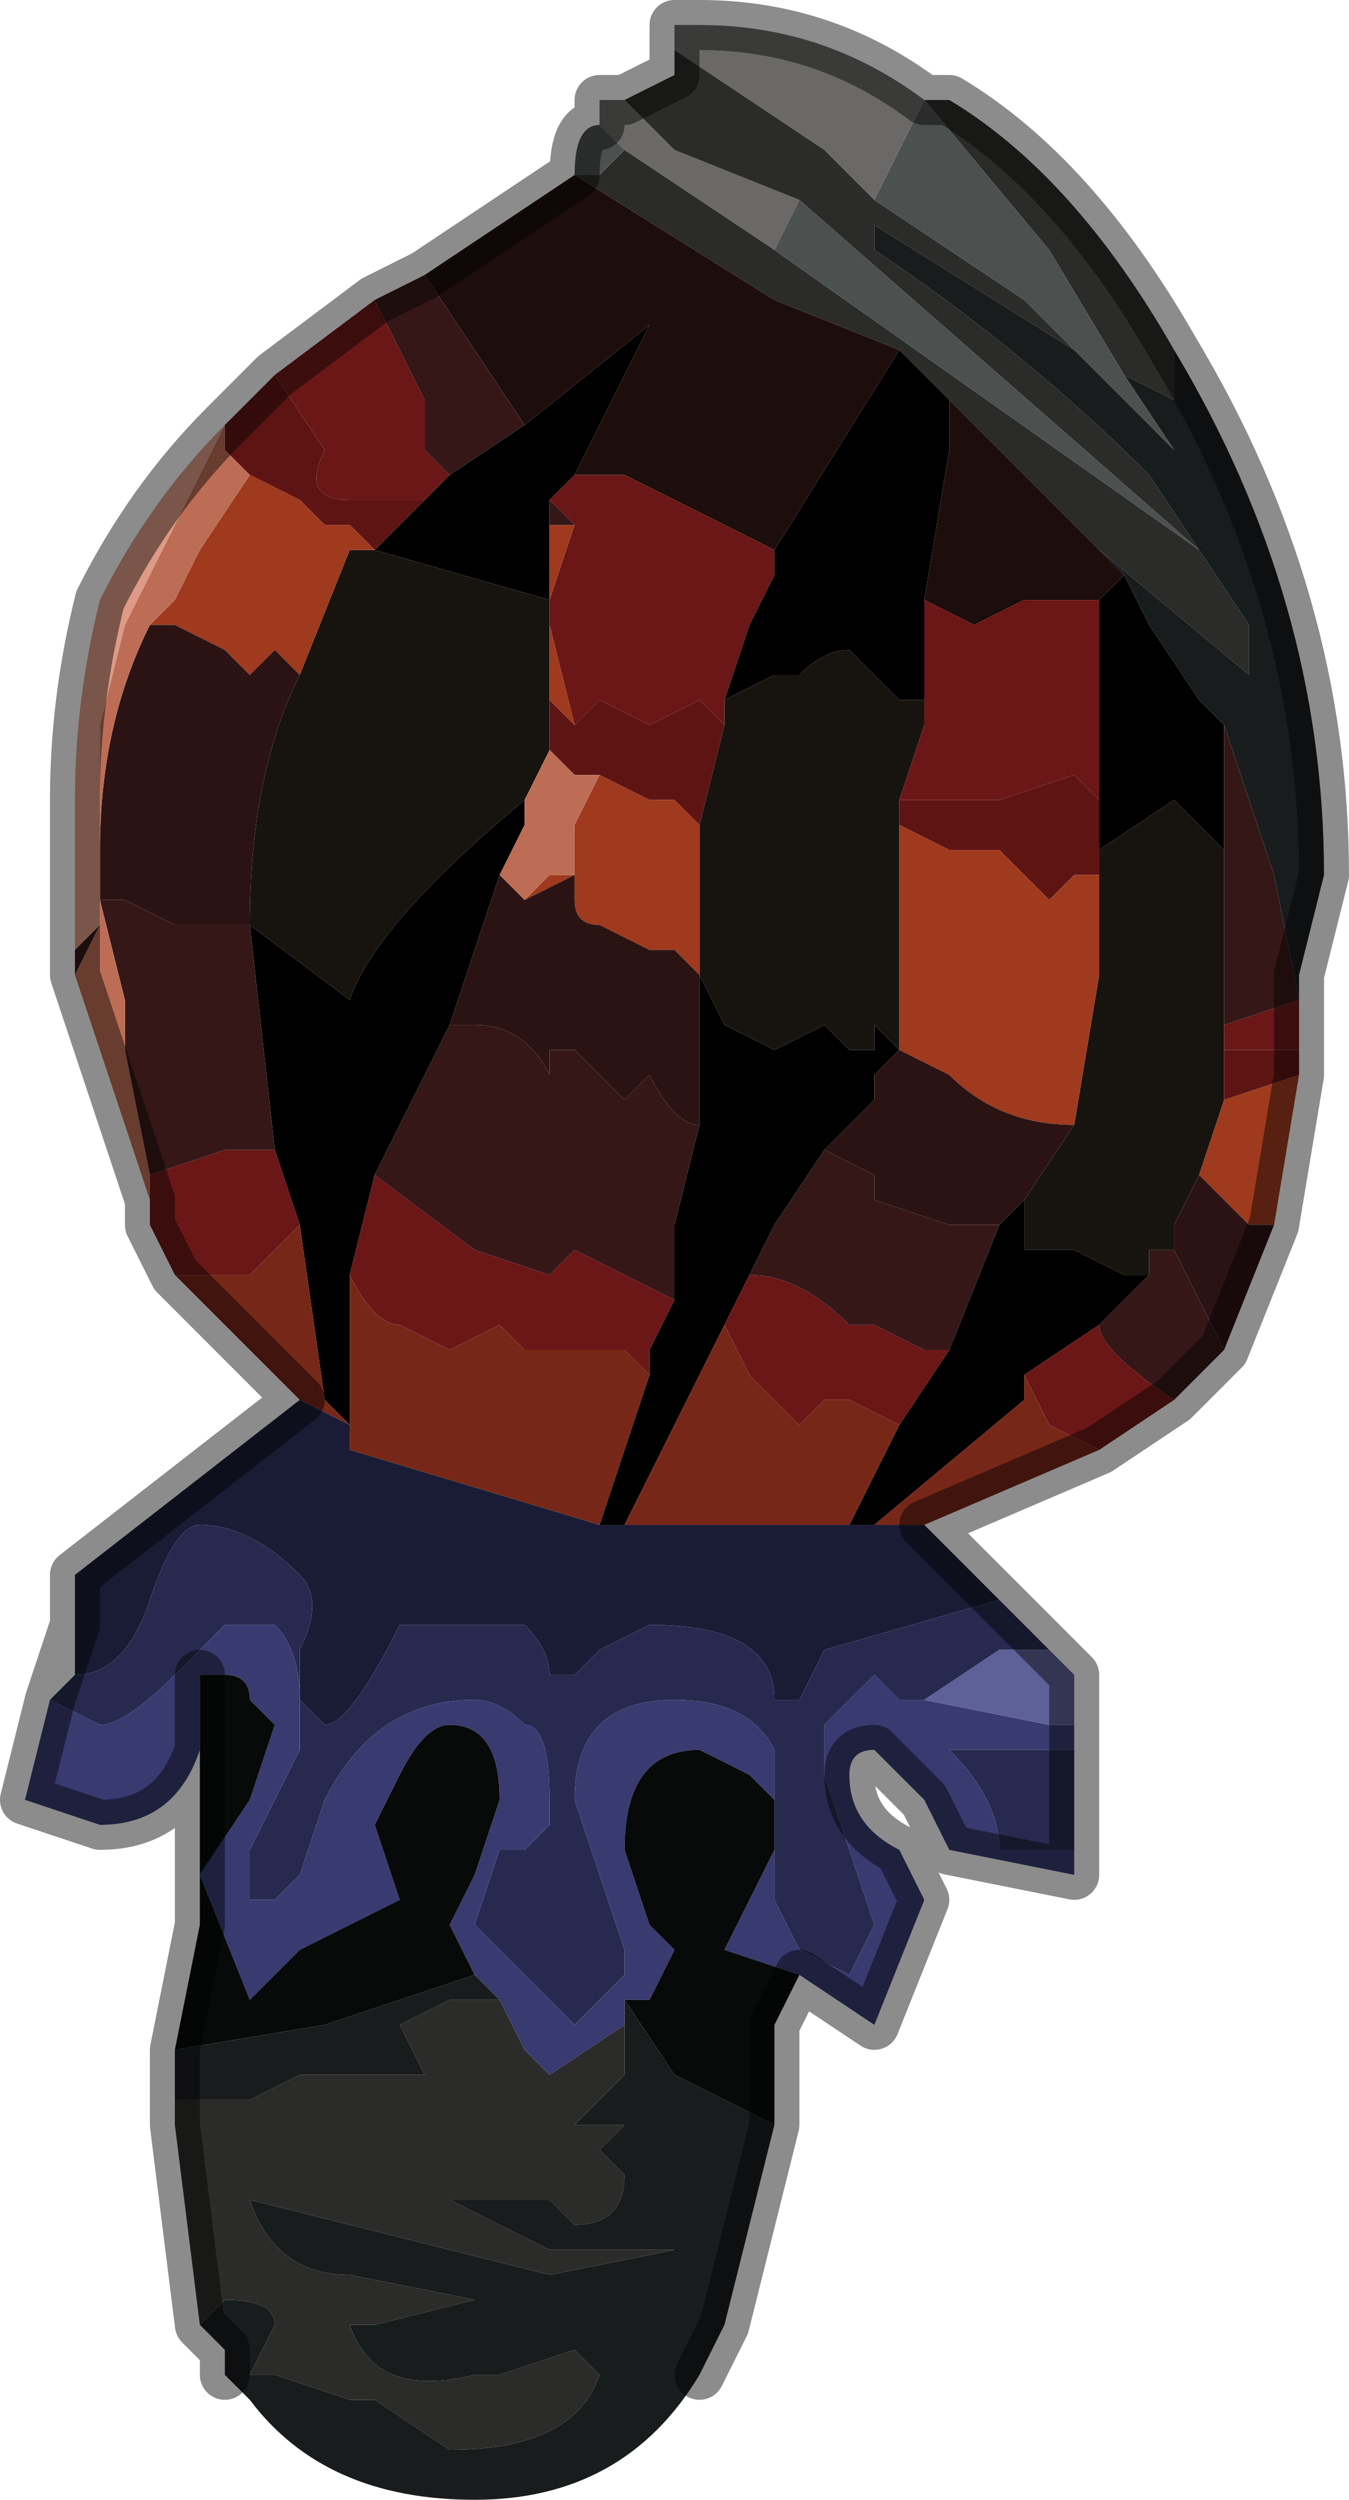 <?xml version="1.0" encoding="UTF-8" standalone="no"?>
<svg xmlns:xlink="http://www.w3.org/1999/xlink" height="5.0px" width="2.7px" xmlns="http://www.w3.org/2000/svg">
  <g transform="matrix(1.0, 0.0, 0.0, 1.0, 1.3, 2.65)">
    <path d="M0.05 -2.55 L0.05 -2.6 0.1 -2.6 Q0.35 -2.6 0.55 -2.45 L0.45 -2.25 0.4 -2.3 0.35 -2.35 0.05 -2.55 M-0.1 -2.4 L-0.1 -2.45 -0.05 -2.45 0.05 -2.35 0.3 -2.25 0.25 -2.15 -0.05 -2.35 -0.1 -2.4 -0.1 -2.4 M0.55 -2.45 L0.55 -2.45" fill="#6a6967" fill-rule="evenodd" stroke="none"/>
    <path d="M-0.1 -2.45 L-0.05 -2.45 0.05 -2.5 0.05 -2.55 0.35 -2.35 0.4 -2.3 0.45 -2.25 0.75 -2.05 0.85 -1.95 0.45 -2.2 0.45 -2.15 Q0.75 -1.95 1.0 -1.7 L1.2 -1.4 1.2 -1.3 0.9 -1.55 0.75 -1.7 0.6 -1.85 0.5 -1.95 0.25 -2.05 -0.15 -2.3 -0.1 -2.3 -0.05 -2.35 0.25 -2.15 1.1 -1.55 1.1 -1.55 0.3 -2.25 0.05 -2.35 -0.05 -2.45 -0.1 -2.45 M0.55 -2.45 L0.6 -2.45 Q0.85 -2.3 1.05 -1.95 L1.05 -1.95 1.05 -1.85 0.95 -1.9 0.8 -2.15 0.55 -2.45 0.55 -2.45 M-0.9 2.0 L-0.95 1.6 -0.95 1.55 -0.8 1.55 -0.7 1.5 -0.45 1.5 -0.5 1.4 -0.5 1.4 -0.4 1.35 -0.3 1.35 -0.25 1.45 -0.2 1.5 -0.05 1.4 -0.05 1.5 -0.15 1.6 -0.05 1.6 -0.1 1.65 -0.05 1.7 Q-0.05 1.8 -0.15 1.8 L-0.2 1.75 -0.35 1.75 -0.4 1.75 -0.2 1.85 0.05 1.85 -0.2 1.9 -0.2 1.9 -0.8 1.75 -0.8 1.75 Q-0.75 1.9 -0.6 1.9 L-0.6 1.9 -0.35 1.95 -0.35 1.95 -0.55 2.0 Q-0.6 2.0 -0.6 2.0 L-0.6 2.0 Q-0.55 2.15 -0.35 2.1 L-0.3 2.1 -0.15 2.05 -0.1 2.1 -0.1 2.1 Q-0.15 2.25 -0.4 2.25 L-0.4 2.25 -0.55 2.15 -0.6 2.15 -0.75 2.1 -0.8 2.1 -0.75 2.0 Q-0.75 1.95 -0.85 1.95 L-0.9 2.0" fill="#2b2b29" fill-rule="evenodd" stroke="none"/>
    <path d="M1.05 -1.95 Q1.35 -1.45 1.35 -0.9 L1.3 -0.7 1.3 -0.65 1.25 -0.9 1.15 -1.2 1.1 -1.25 1.1 -1.25 1.0 -1.4 0.95 -1.5 0.9 -1.55 1.2 -1.3 1.2 -1.4 1.0 -1.7 Q0.75 -1.95 0.45 -2.15 L0.45 -2.2 0.85 -1.95 1.05 -1.75 0.95 -1.9 1.05 -1.85 1.05 -1.95 M0.25 1.6 L0.15 2.0 0.1 2.1 Q-0.05 2.35 -0.35 2.35 -0.65 2.35 -0.8 2.15 L-0.85 2.1 -0.85 2.05 -0.9 2.0 -0.9 2.0 -0.85 1.95 Q-0.75 1.95 -0.75 2.0 L-0.8 2.1 -0.75 2.1 -0.6 2.15 -0.55 2.15 -0.4 2.25 -0.4 2.25 Q-0.15 2.25 -0.1 2.1 L-0.1 2.1 -0.15 2.05 -0.3 2.1 -0.35 2.1 Q-0.55 2.15 -0.6 2.0 L-0.6 2.0 Q-0.6 2.0 -0.55 2.0 L-0.35 1.95 -0.35 1.95 -0.6 1.9 -0.6 1.9 Q-0.75 1.9 -0.8 1.75 L-0.8 1.75 -0.2 1.9 -0.2 1.9 0.05 1.85 -0.2 1.85 -0.4 1.75 -0.35 1.75 -0.2 1.75 -0.15 1.8 Q-0.05 1.8 -0.05 1.7 L-0.1 1.65 -0.05 1.6 -0.15 1.6 -0.05 1.5 -0.05 1.4 -0.05 1.35 0.05 1.5 0.25 1.6 M-0.95 1.55 L-0.95 1.45 -0.65 1.4 -0.35 1.3 -0.3 1.35 -0.4 1.35 -0.5 1.4 -0.5 1.4 -0.45 1.5 -0.7 1.5 -0.8 1.55 -0.95 1.55" fill="#191c1d" fill-rule="evenodd" stroke="none"/>
    <path d="M-0.15 -2.3 Q-0.15 -2.4 -0.1 -2.4 L-0.1 -2.4 -0.05 -2.35 -0.1 -2.3 -0.15 -2.3 -0.15 -2.3 M0.3 -2.25 L1.1 -1.55 1.1 -1.55 0.25 -2.15 0.3 -2.25 M0.85 -1.95 L0.75 -2.05 0.45 -2.25 0.55 -2.45 0.8 -2.15 0.95 -1.9 1.05 -1.75 0.85 -1.95" fill="#4c504e" fill-rule="evenodd" stroke="none"/>
    <path d="M0.5 -1.95 L0.6 -1.85 0.6 -1.75 0.55 -1.45 0.55 -1.25 0.5 -1.25 0.4 -1.35 Q0.35 -1.35 0.3 -1.3 L0.3 -1.3 0.25 -1.3 0.15 -1.25 0.2 -1.4 0.25 -1.5 0.25 -1.55 0.5 -1.95 M0.95 -1.5 L1.0 -1.4 1.1 -1.25 1.1 -1.25 1.15 -1.2 1.15 -0.95 1.05 -1.05 0.9 -0.95 0.9 -1.05 0.9 -1.2 0.9 -1.45 0.95 -1.5 M0.1 -0.7 L0.15 -0.6 0.25 -0.55 0.35 -0.6 0.4 -0.55 0.45 -0.55 0.45 -0.6 0.5 -0.55 0.45 -0.5 0.45 -0.45 0.35 -0.35 0.25 -0.2 0.2 -0.1 0.15 0.0 -0.05 0.4 -0.1 0.4 0.0 0.1 0.0 0.05 0.05 -0.05 0.05 -0.05 0.05 -0.2 0.1 -0.4 0.1 -0.7 M-0.15 -1.7 L-0.2 -1.65 -0.2 -1.65 -0.2 -1.6 -0.2 -1.45 -0.55 -1.55 -0.45 -1.65 -0.4 -1.7 -0.25 -1.8 0.0 -2.0 -0.15 -1.7 M0.75 -0.25 L0.75 -0.15 0.8 -0.15 0.85 -0.15 0.95 -0.1 1.0 -0.1 0.95 -0.05 0.9 0.0 0.75 0.1 0.75 0.15 0.45 0.4 0.4 0.4 0.5 0.2 0.6 0.05 0.7 -0.2 0.75 -0.25 M-0.3 -0.9 L-0.4 -0.6 -0.5 -0.4 -0.55 -0.3 -0.6 -0.1 -0.6 0.2 -0.65 0.15 -0.7 -0.2 -0.75 -0.35 -0.8 -0.8 -0.8 -0.8 -0.6 -0.65 Q-0.55 -0.8 -0.25 -1.05 L-0.25 -1.0 -0.3 -0.9" fill="#000000" fill-rule="evenodd" stroke="none"/>
    <path d="M-0.45 -2.1 L-0.15 -2.3 0.25 -2.05 0.5 -1.95 0.25 -1.55 0.25 -1.55 -0.05 -1.7 -0.1 -1.7 -0.15 -1.7 0.0 -2.0 -0.25 -1.8 -0.45 -2.1 M0.6 -1.85 L0.75 -1.7 0.9 -1.55 0.95 -1.5 0.9 -1.45 0.75 -1.45 0.65 -1.4 0.55 -1.45 0.6 -1.75 0.6 -1.85 M-0.15 -2.3 L-0.15 -2.3" fill="#1e0d0d" fill-rule="evenodd" stroke="none"/>
    <path d="M1.15 -0.6 L1.15 -0.55 1.15 -0.45 1.1 -0.3 1.1 -0.3 1.05 -0.2 1.05 -0.15 1.0 -0.15 1.0 -0.1 0.95 -0.1 0.85 -0.15 0.8 -0.15 0.75 -0.15 0.75 -0.25 0.85 -0.4 0.85 -0.4 0.9 -0.7 0.9 -0.9 0.9 -0.95 1.05 -1.05 1.15 -0.95 1.15 -0.6 M0.15 -1.25 L0.25 -1.3 0.3 -1.3 0.3 -1.3 Q0.35 -1.35 0.4 -1.35 L0.5 -1.25 0.55 -1.25 0.55 -1.2 0.5 -1.05 0.5 -1.0 0.5 -0.75 0.5 -0.55 0.45 -0.6 0.45 -0.55 0.4 -0.55 0.35 -0.6 0.25 -0.55 0.15 -0.6 0.1 -0.7 0.1 -1.0 0.15 -1.2 0.15 -1.25 M0.1 -0.7 L0.1 -0.7 M-0.55 -1.55 L-0.55 -1.55 -0.2 -1.45 -0.2 -1.25 -0.2 -1.15 -0.25 -1.05 Q-0.55 -0.8 -0.6 -0.65 L-0.8 -0.8 -0.8 -0.8 -0.8 -0.8 Q-0.8 -1.1 -0.7 -1.3 L-0.6 -1.55 -0.55 -1.55" fill="#171410" fill-rule="evenodd" stroke="none"/>
    <path d="M1.3 -0.65 L1.3 -0.55 1.15 -0.55 1.15 -0.55 1.15 -0.6 1.15 -0.6 1.3 -0.65 M1.05 0.15 L0.9 0.25 0.8 0.2 0.75 0.1 0.9 0.0 Q0.9 0.05 1.05 0.15 M-0.95 -0.1 L-1.0 -0.2 -1.0 -0.25 -1.0 -0.3 -0.85 -0.35 -0.75 -0.35 -0.75 -0.35 -0.7 -0.2 -0.75 -0.15 -0.8 -0.1 -0.9 -0.1 -0.95 -0.1 M-0.75 -1.9 L-0.55 -2.05 -0.5 -1.95 -0.45 -1.85 -0.45 -1.75 -0.4 -1.7 -0.45 -1.65 -0.6 -1.65 Q-0.7 -1.65 -0.65 -1.75 L-0.75 -1.9 M0.15 -1.25 L0.15 -1.2 0.1 -1.25 0.1 -1.25 0.0 -1.2 -0.1 -1.25 -0.15 -1.2 -0.15 -1.2 -0.2 -1.4 -0.2 -1.45 -0.15 -1.6 Q-0.15 -1.6 -0.2 -1.65 L-0.2 -1.65 -0.15 -1.7 -0.1 -1.7 -0.05 -1.7 0.25 -1.55 0.25 -1.55 0.25 -1.5 0.2 -1.4 0.15 -1.25 M0.5 -1.05 L0.55 -1.2 0.55 -1.25 0.55 -1.45 0.65 -1.4 0.75 -1.45 0.9 -1.45 0.9 -1.2 0.9 -1.05 0.9 -1.05 0.85 -1.1 0.7 -1.05 0.6 -1.05 0.5 -1.05 M0.05 -0.05 L0.05 -0.05 0.0 0.05 0.0 0.1 Q-0.05 0.05 -0.05 0.05 L-0.15 0.05 -0.25 0.05 -0.3 0.0 -0.4 0.05 -0.5 0.0 Q-0.55 0.0 -0.6 -0.1 L-0.55 -0.3 -0.35 -0.15 -0.2 -0.1 -0.15 -0.15 0.05 -0.05 M0.15 0.0 L0.2 -0.1 Q0.3 -0.1 0.4 0.0 L0.45 0.0 0.55 0.05 0.6 0.05 0.5 0.2 0.4 0.15 0.35 0.15 0.3 0.2 0.2 0.1 0.15 0.0" fill="#6b1717" fill-rule="evenodd" stroke="none"/>
    <path d="M1.3 -0.55 L1.3 -0.5 1.3 -0.5 1.15 -0.45 1.15 -0.45 1.15 -0.55 1.15 -0.55 1.3 -0.55 M-0.85 -1.8 L-0.8 -1.85 -0.75 -1.9 -0.65 -1.75 Q-0.7 -1.65 -0.6 -1.65 L-0.45 -1.65 -0.55 -1.55 -0.55 -1.55 -0.6 -1.6 -0.65 -1.6 -0.7 -1.65 -0.8 -1.7 -0.8 -1.7 -0.85 -1.75 -0.85 -1.8 -0.85 -1.8 M0.15 -1.2 L0.1 -1.0 0.1 -1.0 0.05 -1.05 0.0 -1.05 -0.1 -1.1 -0.15 -1.1 -0.15 -1.1 -0.2 -1.15 -0.2 -1.25 -0.15 -1.2 -0.15 -1.2 -0.1 -1.25 0.0 -1.2 0.1 -1.25 0.1 -1.25 0.15 -1.2 M0.5 -1.0 L0.5 -1.05 0.6 -1.05 0.7 -1.05 0.85 -1.1 0.9 -1.05 0.9 -1.05 0.9 -0.95 0.9 -0.9 0.85 -0.9 0.8 -0.85 0.7 -0.95 Q0.65 -0.95 0.6 -0.95 L0.5 -1.0 M-0.55 -1.55 L-0.55 -1.55" fill="#5f1414" fill-rule="evenodd" stroke="none"/>
    <path d="M1.3 -0.5 L1.25 -0.2 1.2 -0.2 1.1 -0.3 1.1 -0.3 1.15 -0.45 1.15 -0.45 1.3 -0.5 M0.1 -1.0 L0.1 -0.7 0.05 -0.75 0.0 -0.75 -0.1 -0.8 Q-0.15 -0.8 -0.15 -0.85 L-0.15 -0.9 -0.25 -0.85 -0.2 -0.9 -0.15 -0.9 -0.15 -1.0 -0.1 -1.1 0.0 -1.05 0.05 -1.05 0.1 -1.0 0.1 -1.0 M0.5 -0.55 L0.5 -0.75 0.5 -1.0 0.6 -0.95 Q0.65 -0.95 0.7 -0.95 L0.8 -0.85 0.85 -0.9 0.9 -0.9 0.9 -0.7 0.85 -0.4 0.85 -0.4 Q0.7 -0.4 0.6 -0.5 L0.5 -0.55 M-0.15 -1.6 L-0.2 -1.45 -0.2 -1.4 -0.15 -1.2 -0.2 -1.25 -0.2 -1.45 -0.2 -1.6 -0.15 -1.6 M-0.55 -1.55 L-0.6 -1.55 -0.7 -1.3 -0.75 -1.35 -0.8 -1.3 -0.85 -1.35 -0.95 -1.4 -0.95 -1.4 -1.0 -1.4 -0.95 -1.45 -0.9 -1.55 -0.8 -1.7 -0.8 -1.7 -0.7 -1.65 -0.65 -1.6 -0.6 -1.6 -0.55 -1.55 -0.55 -1.55" fill="#9f3a1e" fill-rule="evenodd" stroke="none"/>
    <path d="M1.25 -0.2 L1.15 0.05 1.05 -0.15 1.0 -0.15 1.05 -0.15 1.05 -0.2 1.1 -0.3 1.2 -0.2 1.25 -0.2 M0.1 -0.7 L0.1 -0.7 0.1 -0.4 Q0.05 -0.4 0.0 -0.5 L-0.05 -0.45 -0.15 -0.55 -0.2 -0.55 -0.2 -0.5 Q-0.25 -0.6 -0.35 -0.6 L-0.4 -0.6 -0.3 -0.9 -0.3 -0.9 -0.25 -0.85 -0.15 -0.9 -0.15 -0.85 Q-0.15 -0.8 -0.1 -0.8 L0.0 -0.75 0.05 -0.75 0.1 -0.7 M0.85 -0.4 L0.85 -0.4 0.75 -0.25 0.7 -0.2 0.65 -0.2 0.6 -0.2 0.45 -0.25 0.45 -0.3 0.35 -0.35 0.45 -0.45 0.45 -0.5 0.5 -0.55 0.6 -0.5 Q0.7 -0.4 0.85 -0.4 L0.85 -0.4 M-0.7 -1.3 Q-0.8 -1.1 -0.8 -0.8 L-0.8 -0.8 -0.85 -0.8 -0.95 -0.8 -1.05 -0.85 -1.1 -0.85 -1.1 -0.95 Q-1.1 -1.2 -1.0 -1.4 L-0.95 -1.4 -0.95 -1.4 -0.85 -1.35 -0.8 -1.3 -0.75 -1.35 -0.7 -1.3 M-1.1 -0.8 L-1.1 -0.85 -1.1 -0.8" fill="#2c1313" fill-rule="evenodd" stroke="none"/>
    <path d="M1.15 0.05 L1.05 0.15 Q0.9 0.05 0.9 0.0 L0.95 -0.05 1.0 -0.1 1.0 -0.15 1.05 -0.15 1.15 0.05 M-1.15 -0.7 L-1.15 -0.75 -1.1 -0.8 -1.15 -0.7 M-0.55 -2.05 L-0.45 -2.1 -0.25 -1.8 -0.4 -1.7 -0.45 -1.75 -0.45 -1.85 -0.5 -1.95 -0.55 -2.05 M1.15 -1.2 L1.25 -0.9 1.3 -0.65 1.15 -0.6 1.15 -0.6 1.15 -0.95 1.15 -1.2 M-0.2 -1.65 Q-0.15 -1.6 -0.15 -1.6 L-0.2 -1.6 -0.2 -1.65 M-0.4 -0.6 L-0.35 -0.6 Q-0.25 -0.6 -0.2 -0.5 L-0.2 -0.55 -0.15 -0.55 -0.05 -0.45 0.0 -0.5 Q0.05 -0.4 0.1 -0.4 L0.05 -0.2 0.05 -0.05 -0.15 -0.15 -0.2 -0.1 -0.35 -0.15 -0.55 -0.3 -0.5 -0.4 -0.4 -0.6 M0.35 -0.35 L0.45 -0.3 0.45 -0.25 0.6 -0.2 0.65 -0.2 0.7 -0.2 0.6 0.05 0.55 0.05 0.45 0.0 0.4 0.0 Q0.3 -0.1 0.2 -0.1 L0.25 -0.2 0.35 -0.35 M-1.1 -0.85 L-1.05 -0.85 -0.95 -0.8 -0.85 -0.8 -0.8 -0.8 -0.75 -0.35 -0.75 -0.35 -0.85 -0.35 -1.0 -0.3 -1.05 -0.55 -1.05 -0.65 -1.1 -0.85" fill="#351717" fill-rule="evenodd" stroke="none"/>
    <path d="M-1.0 -0.25 L-1.15 -0.7 -1.1 -0.8 -1.1 -0.85 -1.05 -0.65 -1.05 -0.55 -1.0 -0.3 -1.0 -0.25 M-0.1 -1.1 L-0.15 -1.0 -0.15 -0.9 -0.2 -0.9 -0.25 -0.85 -0.3 -0.9 -0.3 -0.9 -0.25 -1.0 -0.25 -1.05 -0.2 -1.15 -0.15 -1.1 -0.15 -1.1 -0.1 -1.1 M-0.8 -1.7 L-0.9 -1.55 -0.95 -1.45 -1.0 -1.4 Q-1.1 -1.2 -1.1 -0.95 L-1.1 -1.2 -1.05 -1.4 -1.05 -1.4 -0.95 -1.6 -0.85 -1.8 -0.85 -1.75 -0.8 -1.7 M-1.1 -0.8 L-1.1 -0.8" fill="#bd6d56" fill-rule="evenodd" stroke="none"/>
    <path d="M-1.15 -0.75 L-1.15 -1.05 Q-1.15 -1.25 -1.1 -1.45 -1.0 -1.65 -0.85 -1.8 L-0.95 -1.6 -1.05 -1.4 -1.05 -1.4 -1.1 -1.2 -1.1 -0.95 -1.1 -0.85 -1.1 -0.8 -1.1 -0.8 -1.15 -0.75 M-0.85 -1.8 L-0.85 -1.8" fill="#de9a86" fill-rule="evenodd" stroke="none"/>
    <path d="M0.9 0.25 L0.55 0.4 0.45 0.4 0.75 0.15 0.75 0.1 0.8 0.2 0.9 0.25 M-0.7 0.15 L-0.8 0.05 -0.95 -0.1 -0.9 -0.1 -0.8 -0.1 -0.75 -0.15 -0.7 -0.2 -0.65 0.15 -0.6 0.2 -0.6 -0.1 Q-0.55 0.0 -0.5 0.0 L-0.4 0.05 -0.3 0.0 -0.25 0.05 -0.15 0.05 -0.05 0.05 Q-0.05 0.05 0.0 0.1 L-0.1 0.4 -0.6 0.25 -0.6 0.2 -0.7 0.15 M-0.05 0.4 L0.15 0.0 0.2 0.1 0.3 0.2 0.35 0.15 0.4 0.15 0.5 0.2 0.4 0.4 0.35 0.4 0.15 0.4 -0.05 0.4" fill="#772718" fill-rule="evenodd" stroke="none"/>
    <path d="M0.55 0.4 L0.7 0.55 0.35 0.65 0.3 0.75 0.25 0.75 Q0.25 0.6 0.0 0.6 L-0.1 0.65 -0.15 0.7 -0.2 0.7 Q-0.2 0.65 -0.25 0.6 L-0.4 0.6 -0.4 0.6 -0.5 0.6 Q-0.6 0.8 -0.65 0.8 L-0.7 0.75 -0.7 0.65 Q-0.65 0.55 -0.7 0.5 -0.8 0.4 -0.9 0.4 -0.95 0.4 -1.0 0.55 -1.05 0.7 -1.15 0.7 L-1.15 0.6 -1.15 0.5 -0.7 0.15 -0.6 0.2 -0.6 0.25 -0.1 0.4 -0.05 0.4 0.15 0.4 0.35 0.4 0.4 0.4 0.45 0.4 0.55 0.4" fill="#1a1b35" fill-rule="evenodd" stroke="none"/>
    <path d="M0.7 0.55 L0.8 0.65 0.7 0.65 0.55 0.75 0.5 0.75 0.45 0.7 0.35 0.8 0.35 0.9 0.4 1.05 0.45 1.2 0.4 1.3 0.3 1.25 0.25 1.15 0.25 0.85 Q0.2 0.75 0.05 0.75 -0.15 0.75 -0.15 0.95 L-0.1 1.1 -0.05 1.25 -0.05 1.3 -0.15 1.4 -0.35 1.2 -0.3 1.05 -0.25 1.05 -0.2 1.0 -0.2 0.95 Q-0.2 0.8 -0.25 0.8 -0.3 0.75 -0.35 0.75 L-0.35 0.75 Q-0.55 0.75 -0.65 0.95 L-0.7 1.1 -0.75 1.15 -0.8 1.15 -0.8 1.05 -0.75 0.95 -0.7 0.85 -0.7 0.75 -0.65 0.8 Q-0.6 0.8 -0.5 0.6 L-0.4 0.6 -0.4 0.6 -0.25 0.6 Q-0.2 0.65 -0.2 0.7 L-0.15 0.7 -0.1 0.65 0.0 0.6 Q0.25 0.6 0.25 0.75 L0.3 0.75 0.35 0.65 0.7 0.55 M0.85 0.85 L0.85 1.05 0.7 1.05 Q0.7 0.95 0.6 0.85 L0.85 0.85 M-1.2 0.75 L-1.2 0.75 -1.15 0.7 Q-1.05 0.7 -1.0 0.55 -0.95 0.4 -0.9 0.4 -0.8 0.4 -0.7 0.5 -0.65 0.55 -0.7 0.65 L-0.7 0.75 Q-0.7 0.65 -0.75 0.6 L-0.85 0.6 -0.85 0.6 -0.95 0.7 Q-1.05 0.8 -1.1 0.8 L-1.2 0.75" fill="#27294f" fill-rule="evenodd" stroke="none"/>
    <path d="M0.85 0.8 L0.85 0.85 0.6 0.85 Q0.7 0.95 0.7 1.05 L0.85 1.05 0.85 1.1 0.6 1.05 0.55 0.95 0.45 0.85 Q0.4 0.85 0.4 0.9 0.4 1.0 0.5 1.05 L0.55 1.15 0.45 1.4 0.3 1.3 0.15 1.25 0.25 1.05 0.25 0.95 0.2 0.9 0.1 0.85 Q-0.05 0.85 -0.05 1.05 L0.0 1.2 0.05 1.25 0.0 1.35 -0.05 1.35 -0.05 1.4 -0.2 1.5 -0.25 1.45 -0.3 1.35 -0.35 1.3 -0.4 1.2 -0.35 1.1 -0.3 0.95 Q-0.3 0.8 -0.4 0.8 -0.45 0.8 -0.5 0.9 L-0.55 1.0 -0.5 1.15 -0.7 1.25 -0.8 1.35 -0.9 1.1 -0.8 0.95 -0.75 0.8 -0.8 0.75 Q-0.8 0.7 -0.85 0.7 L-0.9 0.7 -0.9 0.85 Q-0.95 1.0 -1.1 1.0 L-1.25 0.95 -1.2 0.75 -1.1 0.8 Q-1.05 0.8 -0.95 0.7 L-0.85 0.6 -0.85 0.6 -0.75 0.6 Q-0.7 0.65 -0.7 0.75 L-0.7 0.85 -0.75 0.95 -0.8 1.05 -0.8 1.15 -0.75 1.15 -0.7 1.1 -0.65 0.95 Q-0.55 0.75 -0.35 0.75 L-0.35 0.75 Q-0.3 0.75 -0.25 0.8 -0.2 0.8 -0.2 0.95 L-0.2 1.0 -0.25 1.05 -0.3 1.05 -0.35 1.2 -0.15 1.4 -0.05 1.3 -0.05 1.25 -0.1 1.1 -0.15 0.95 Q-0.15 0.75 0.05 0.75 0.2 0.75 0.25 0.85 L0.25 1.15 0.3 1.25 0.4 1.3 0.45 1.2 0.4 1.05 0.35 0.9 0.35 0.8 0.45 0.7 0.5 0.75 0.55 0.75 0.8 0.8 0.85 0.8" fill="#383a70" fill-rule="evenodd" stroke="none"/>
    <path d="M0.3 1.3 L0.25 1.4 0.25 1.6 0.05 1.5 -0.05 1.35 0.0 1.35 0.05 1.25 0.0 1.2 -0.05 1.05 Q-0.05 0.85 0.1 0.85 L0.2 0.9 0.25 0.95 0.25 1.05 0.15 1.25 0.3 1.3 M-0.95 1.45 L-0.9 1.2 -0.9 0.7 -0.85 0.7 Q-0.8 0.7 -0.8 0.75 L-0.75 0.8 -0.8 0.95 -0.9 1.1 -0.8 1.35 -0.7 1.25 -0.5 1.15 -0.55 1.0 -0.5 0.9 Q-0.45 0.8 -0.4 0.8 -0.3 0.8 -0.3 0.95 L-0.35 1.1 -0.4 1.2 -0.35 1.3 -0.65 1.4 -0.95 1.45" fill="#080909" fill-rule="evenodd" stroke="none"/>
    <path d="M0.8 0.65 L0.85 0.7 0.85 0.8 0.8 0.8 0.55 0.75 0.7 0.65 0.8 0.65" fill="#5e6098" fill-rule="evenodd" stroke="none"/>
    <path d="M-0.1 -2.45 L-0.05 -2.45 0.05 -2.5 0.05 -2.55 0.05 -2.6 0.1 -2.6 Q0.35 -2.6 0.55 -2.45 L0.6 -2.45 Q0.85 -2.3 1.05 -1.95 L1.05 -1.95 Q1.35 -1.45 1.35 -0.9 L1.3 -0.7 1.3 -0.65 1.3 -0.55 1.3 -0.5 1.3 -0.5 1.25 -0.2 1.15 0.05 1.05 0.15 0.9 0.25 0.55 0.4 0.7 0.55 0.8 0.65 0.85 0.7 0.85 0.8 0.85 0.85 0.85 1.05 0.85 1.1 0.6 1.05 0.55 0.95 0.45 0.85 Q0.4 0.85 0.4 0.9 0.4 1.0 0.5 1.05 L0.55 1.15 0.45 1.4 0.3 1.3 0.25 1.4 0.25 1.6 0.15 2.0 0.1 2.1 M-0.85 2.1 L-0.85 2.05 -0.9 2.0 -0.9 2.0 -0.95 1.6 -0.95 1.55 -0.95 1.45 -0.9 1.2 -0.9 0.7 -0.9 0.85 Q-0.95 1.0 -1.1 1.0 L-1.25 0.95 -1.2 0.75 -1.2 0.75 -1.15 0.6 -1.15 0.5 -0.7 0.15 -0.8 0.05 -0.95 -0.1 -1.0 -0.2 -1.0 -0.25 -1.15 -0.7 -1.15 -0.75 -1.15 -1.05 Q-1.15 -1.25 -1.1 -1.45 -1.0 -1.65 -0.85 -1.8 L-0.8 -1.85 -0.75 -1.9 -0.55 -2.05 -0.45 -2.1 -0.15 -2.3 Q-0.15 -2.4 -0.1 -2.4 L-0.1 -2.45" fill="none" stroke="#000000" stroke-linecap="round" stroke-linejoin="round" stroke-opacity="0.451" stroke-width="0.1"/>
  </g>
</svg>
